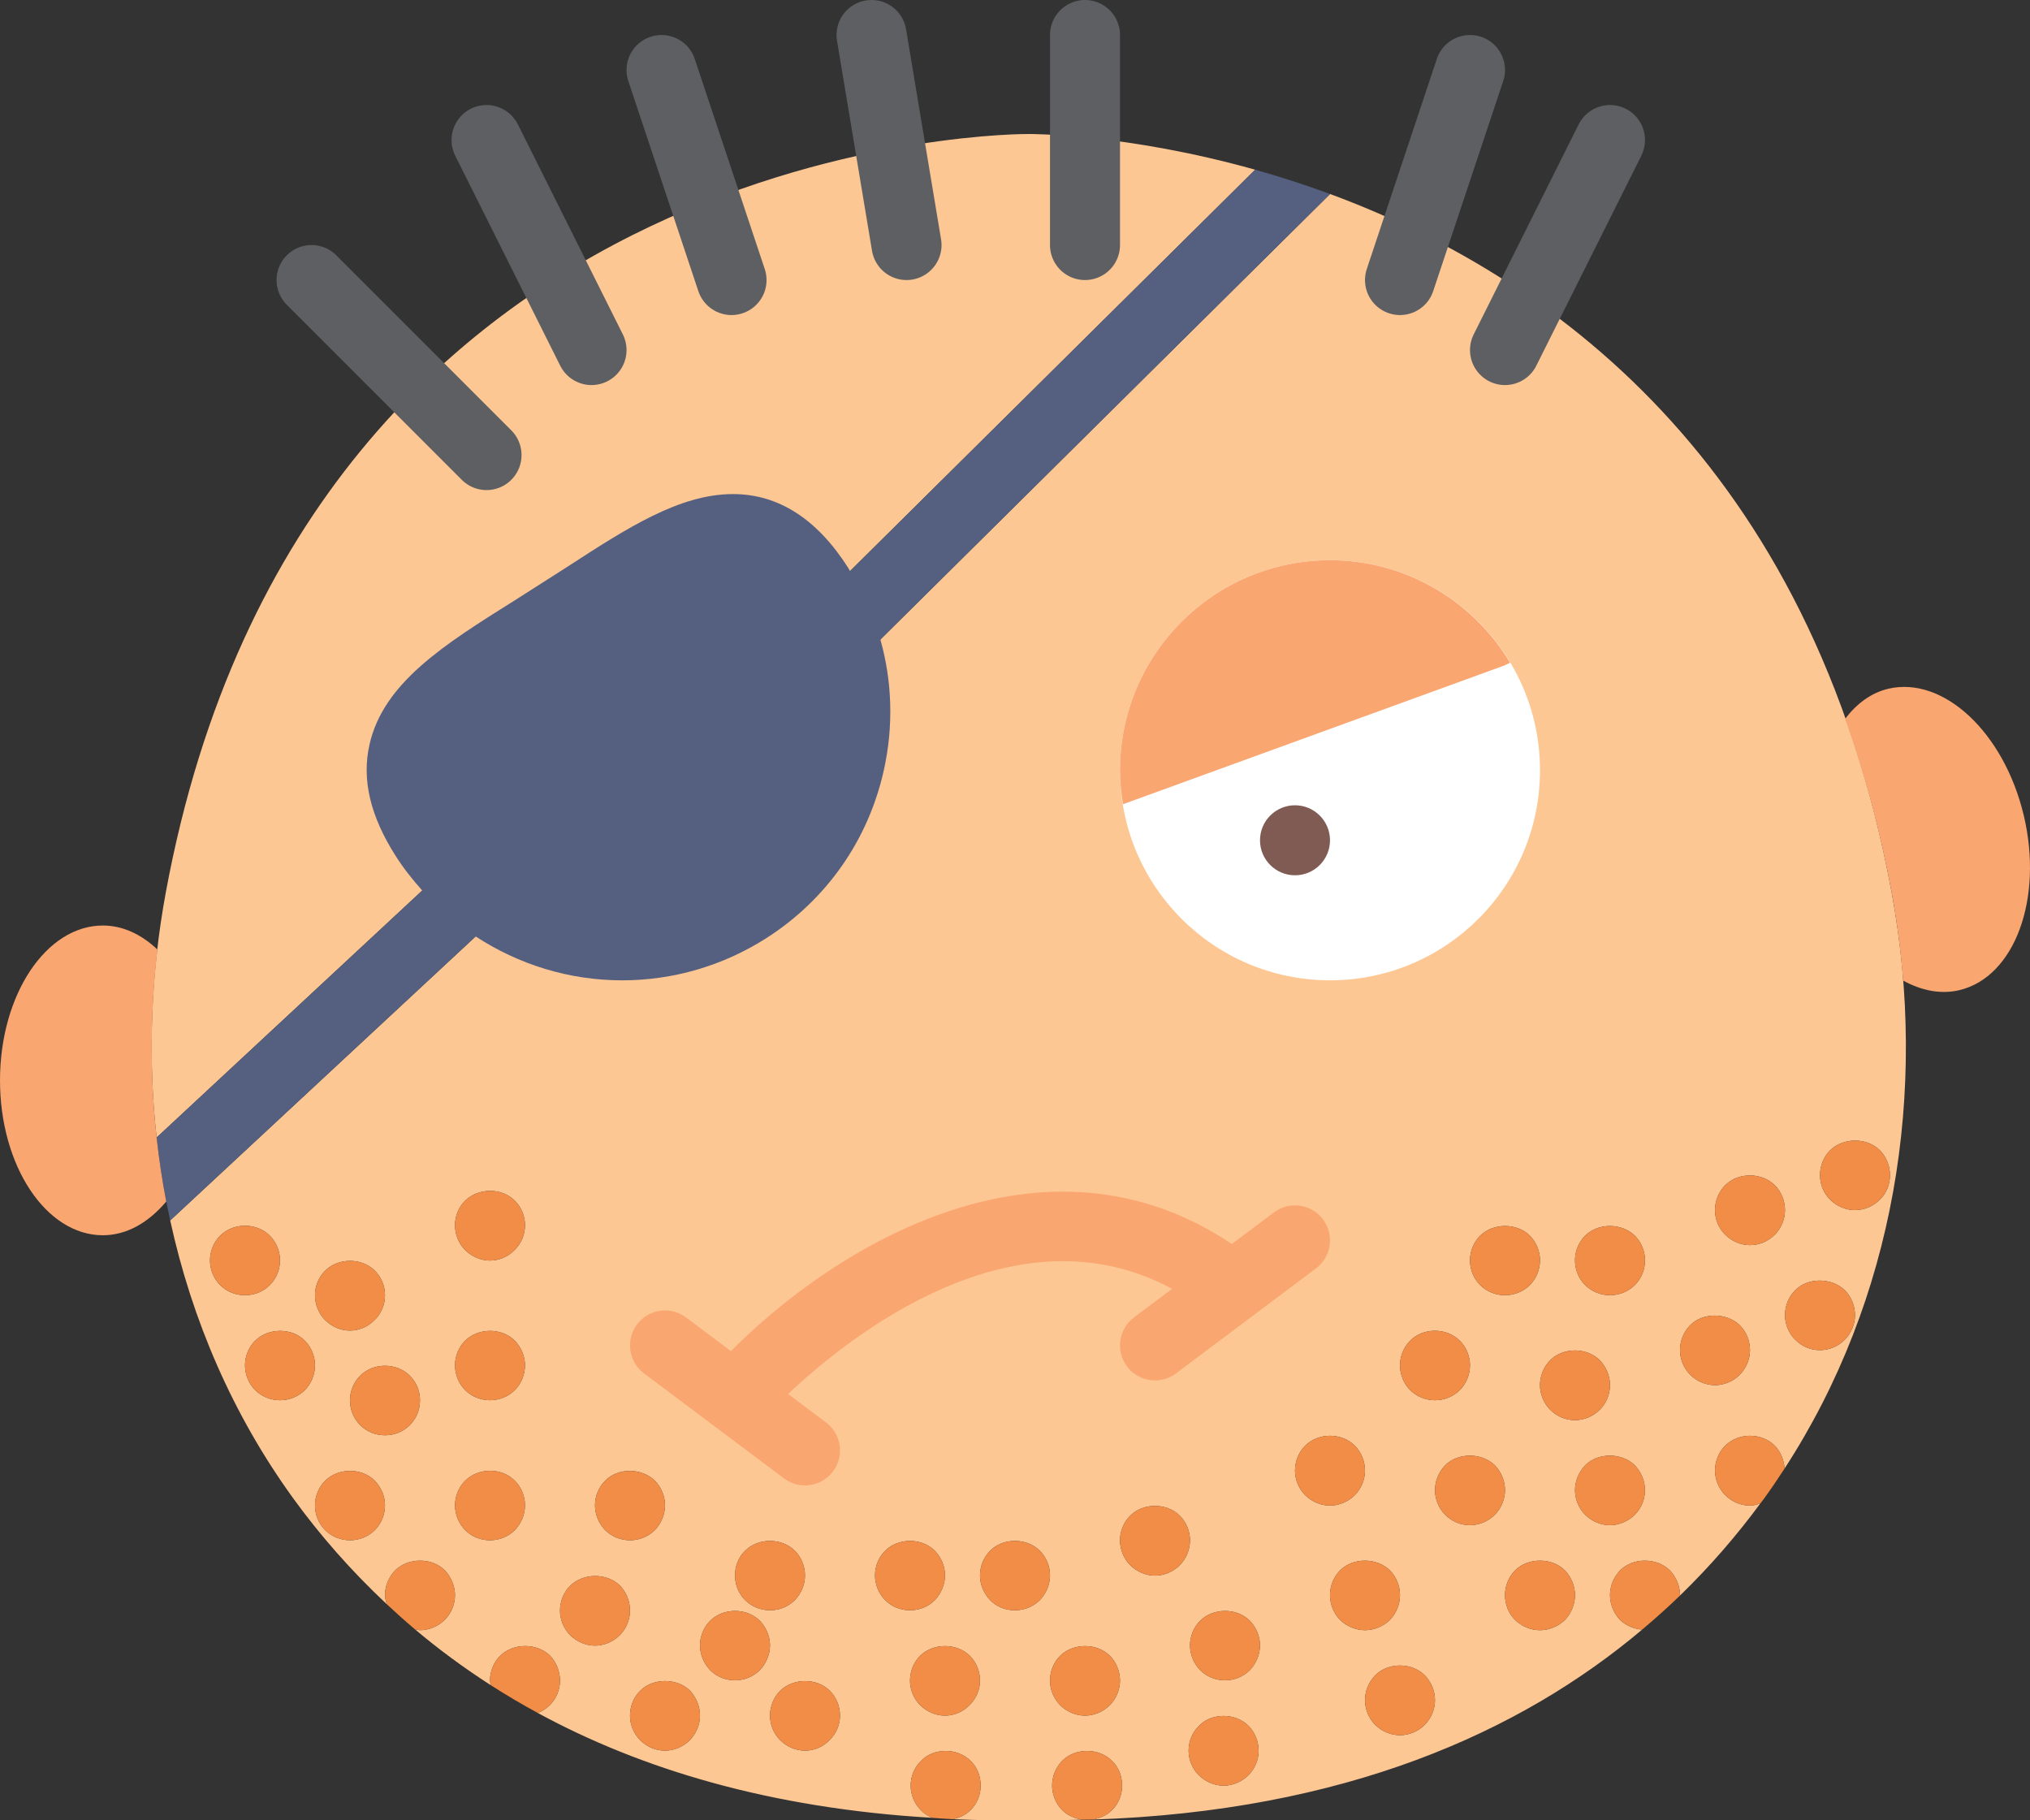 <?xml version="1.0" encoding="UTF-8" standalone="no"?>
<svg width="58px" height="52px" viewBox="0 0 58 52" version="1.1" xmlns="http://www.w3.org/2000/svg" xmlns:xlink="http://www.w3.org/1999/xlink" xmlns:sketch="http://www.bohemiancoding.com/sketch/ns">
    <rect x="0" y="0" width="58" height="52" fill="#333333" stroke="none"/>
    <!-- Generator: Sketch 3.2.2 (9983) - http://www.bohemiancoding.com/sketch -->
    <title>44 - Pirate (Flat)</title>
    <desc>Created with Sketch.</desc>
    <defs></defs>
    <g id="Page-1" stroke="none" stroke-width="1" fill="none" fill-rule="evenodd" sketch:type="MSPage">
        <g id="44---Pirate-(Flat)" sketch:type="MSLayerGroup" transform="translate(0, 1)">
            <path d="M54.046,24.489 C51.758,12.125 44.164,6.82 38.002,4.542 L24.704,17.715 L23.296,16.295 L35.861,3.848 C32.16,2.808 29.392,2.828 29.392,2.828 C29.392,2.828 8.781,2.643 4.738,24.489 C4.308,26.815 4.219,29.181 4.474,31.496 L13.319,23.272 L14.681,24.737 L4.863,33.864 C5.483,36.705 6.647,39.417 8.385,41.812 C9.135,42.846 10.023,43.864 11.052,44.828 C11.029,44.743 11,44.658 11,44.569 C11,44.3 11.109,44.05 11.29,43.859 C11.67,43.49 12.34,43.49 12.71,43.859 C12.89,44.05 13,44.31 13,44.569 C13,44.83 12.89,45.09 12.71,45.27 C12.519,45.46 12.26,45.569 12,45.569 C11.949,45.569 11.901,45.547 11.85,45.539 C12.517,46.102 13.242,46.639 14.027,47.143 C14.021,47.098 14,47.055 14,47.01 C14,46.74 14.109,46.479 14.29,46.3 C14.67,45.93 15.33,45.93 15.71,46.29 C15.89,46.479 16,46.74 16,47.01 C16,47.269 15.89,47.529 15.71,47.71 C15.611,47.808 15.493,47.883 15.366,47.934 C18.3,49.53 21.994,50.656 26.636,50.929 C26.516,50.878 26.404,50.804 26.31,50.71 C26.13,50.529 26.019,50.269 26.019,50.01 C26.019,49.74 26.13,49.479 26.319,49.3 C26.67,48.93 27.35,48.92 27.729,49.3 C27.92,49.479 28.019,49.74 28.019,50.01 C28.019,50.269 27.92,50.52 27.729,50.71 C27.59,50.849 27.412,50.927 27.223,50.968 C27.926,50.998 28.646,51.011 29.392,51 C29.918,51.008 30.422,50.995 30.926,50.982 C30.714,50.951 30.507,50.866 30.35,50.71 C30.17,50.529 30.06,50.269 30.06,50.01 C30.06,49.74 30.17,49.479 30.35,49.3 C30.729,48.92 31.399,48.93 31.769,49.3 C31.96,49.479 32.06,49.74 32.06,50.01 C32.06,50.269 31.96,50.529 31.769,50.71 C31.617,50.862 31.421,50.945 31.211,50.979 C38.433,50.742 43.443,48.481 46.918,45.553 C46.687,45.532 46.459,45.44 46.29,45.279 C46.109,45.09 46,44.83 46,44.569 C46,44.3 46.109,44.05 46.29,43.859 C46.66,43.49 47.33,43.49 47.71,43.859 C47.89,44.05 48,44.31 48,44.569 L47.998,44.581 C48.871,43.734 49.633,42.847 50.295,41.949 C50.198,41.98 50.101,42.01 50,42.01 C49.74,42.01 49.479,41.899 49.29,41.71 C49.109,41.52 49,41.269 49,41.01 C49,40.74 49.109,40.479 49.29,40.3 C49.67,39.92 50.33,39.92 50.71,40.3 C50.876,40.475 50.973,40.705 50.988,40.951 C54.125,36.127 55.1,30.186 54.046,24.489 L54.046,24.489 Z M9.29,35.3 C9.66,34.93 10.33,34.92 10.71,35.3 C10.899,35.49 11,35.74 11,36 C11,36.27 10.89,36.529 10.7,36.71 C10.519,36.899 10.26,37.01 10,37.01 C9.729,37.01 9.479,36.899 9.29,36.71 C9.109,36.529 9,36.27 9,36 C9,35.74 9.1,35.49 9.29,35.3 L9.29,35.3 Z M6,35 C6,34.74 6.109,34.479 6.29,34.3 C6.67,33.92 7.33,33.92 7.71,34.3 C7.89,34.479 8,34.74 8,35 C8,35.269 7.899,35.52 7.71,35.71 C7.519,35.899 7.269,36 7,36 C6.729,36 6.479,35.899 6.29,35.71 C6.1,35.52 6,35.269 6,35 L6,35 Z M8,39 C7.74,39 7.479,38.899 7.29,38.71 C7.109,38.529 7,38.269 7,38 C7,37.74 7.109,37.479 7.29,37.3 C7.66,36.93 8.34,36.92 8.71,37.3 C8.89,37.479 9,37.74 9,38 C9,38.269 8.89,38.529 8.71,38.71 C8.519,38.899 8.26,39 8,39 L8,39 Z M10.71,42.71 C10.519,42.899 10.26,43 10,43 C9.74,43 9.479,42.899 9.29,42.71 C9.1,42.519 9,42.27 9,42 C9,41.74 9.109,41.479 9.29,41.3 C9.66,40.93 10.33,40.92 10.71,41.3 C10.89,41.49 11,41.74 11,42 C11,42.26 10.899,42.519 10.71,42.71 L10.71,42.71 Z M11.71,39.71 C11.519,39.899 11.269,40 11,40 C10.729,40 10.479,39.899 10.29,39.71 C10.1,39.519 10,39.27 10,39 C10,38.74 10.1,38.49 10.29,38.3 C10.67,37.92 11.33,37.92 11.71,38.3 C11.899,38.49 12,38.74 12,39 C12,39.27 11.899,39.519 11.71,39.71 L11.71,39.71 Z M14.71,42.71 C14.519,42.899 14.26,43 14,43 C13.729,43 13.479,42.899 13.29,42.71 C13.109,42.519 13,42.27 13,42 C13,41.74 13.109,41.479 13.29,41.3 C13.67,40.92 14.34,40.92 14.71,41.3 C14.89,41.479 15,41.74 15,42 C15,42.27 14.89,42.519 14.71,42.71 L14.71,42.71 Z M14.71,38.71 C14.519,38.899 14.26,39 14,39 C13.74,39 13.479,38.899 13.29,38.71 C13.109,38.529 13,38.269 13,38 C13,37.74 13.109,37.479 13.29,37.3 C13.66,36.93 14.33,36.92 14.71,37.3 C14.89,37.49 15,37.74 15,38 C15,38.269 14.89,38.529 14.71,38.71 L14.71,38.71 Z M14.7,34.71 C14.519,34.899 14.26,35.01 14,35.01 C13.74,35.01 13.479,34.899 13.29,34.71 C13.109,34.529 13,34.269 13,34 C13,33.74 13.1,33.49 13.29,33.3 C13.67,32.93 14.33,32.92 14.71,33.3 C14.899,33.49 15,33.74 15,34 C15,34.269 14.89,34.529 14.7,34.71 L14.7,34.71 Z M21.29,43.3 C21.67,42.92 22.34,42.93 22.71,43.3 C22.89,43.479 23,43.74 23,44 C23,44.269 22.89,44.52 22.71,44.71 C22.519,44.899 22.269,45 22,45 C21.74,45 21.479,44.899 21.29,44.71 C21.1,44.52 21,44.269 21,44 C21,43.74 21.1,43.479 21.29,43.3 L21.29,43.3 Z M17.29,41.3 C17.66,40.92 18.34,40.93 18.71,41.3 C18.89,41.479 19,41.74 19,42 C19,42.27 18.89,42.519 18.71,42.71 C18.519,42.899 18.26,43 18,43 C17.74,43 17.479,42.899 17.29,42.71 C17.109,42.519 17,42.27 17,42 C17,41.74 17.109,41.479 17.29,41.3 L17.29,41.3 Z M17,46.01 C16.74,46.01 16.479,45.899 16.29,45.71 C16.109,45.529 16,45.27 16,45.01 C16,44.74 16.109,44.479 16.29,44.3 C16.67,43.93 17.33,43.93 17.71,44.29 C17.89,44.479 18,44.74 18,45.01 C18,45.27 17.89,45.529 17.71,45.71 C17.519,45.899 17.26,46.01 17,46.01 L17,46.01 Z M19.71,48.71 C19.519,48.899 19.26,49.01 19,49.01 C18.729,49.01 18.479,48.899 18.29,48.71 C18.109,48.529 18,48.27 18,48.01 C18,47.74 18.109,47.479 18.29,47.3 C18.66,46.93 19.33,46.93 19.71,47.29 C19.89,47.49 20,47.74 20,48.01 C20,48.27 19.89,48.519 19.71,48.71 L19.71,48.71 Z M21,47 C20.729,47 20.479,46.899 20.29,46.71 C20.109,46.519 20,46.269 20,46 C20,45.74 20.109,45.479 20.29,45.3 C20.66,44.93 21.33,44.92 21.71,45.3 C21.89,45.49 22,45.74 22,46 C22,46.26 21.89,46.519 21.71,46.71 C21.519,46.899 21.269,47 21,47 L21,47 Z M23.7,48.71 C23.519,48.899 23.269,49.01 23,49.01 C22.74,49.01 22.479,48.899 22.29,48.71 C22.109,48.529 22,48.27 22,48.01 C22,47.74 22.109,47.479 22.29,47.3 C22.67,46.93 23.34,46.93 23.71,47.3 C23.89,47.479 24,47.74 24,48.01 C24,48.27 23.89,48.529 23.7,48.71 L23.7,48.71 Z M45.71,37.859 C45.89,38.05 46,38.3 46,38.569 C46,38.83 45.89,39.09 45.71,39.27 C45.519,39.46 45.26,39.569 45,39.569 C44.729,39.569 44.479,39.46 44.29,39.27 C44.109,39.09 44,38.83 44,38.569 C44,38.3 44.109,38.04 44.29,37.859 C44.649,37.49 45.33,37.479 45.71,37.859 L45.71,37.859 Z M42.29,34.3 C42.67,33.93 43.34,33.93 43.71,34.3 C43.89,34.479 44,34.74 44,35 C44,35.26 43.899,35.52 43.71,35.71 C43.519,35.899 43.26,36 43,36 C42.74,36 42.479,35.899 42.29,35.71 C42.1,35.52 42,35.269 42,35 C42,34.74 42.109,34.479 42.29,34.3 L42.29,34.3 Z M40.29,37.3 C40.66,36.92 41.33,36.92 41.71,37.3 C41.89,37.479 42,37.74 42,38 C42,38.269 41.89,38.529 41.71,38.71 C41.519,38.899 41.26,39 41,39 C40.74,39 40.479,38.899 40.29,38.71 C40.109,38.529 40,38.269 40,38 C40,37.74 40.109,37.479 40.29,37.3 L40.29,37.3 Z M25,44 C25,43.74 25.109,43.479 25.29,43.3 C25.66,42.93 26.33,42.92 26.71,43.3 C26.89,43.49 27,43.74 27,44 C27,44.26 26.89,44.52 26.71,44.71 C26.519,44.899 26.269,45 26,45 C25.729,45 25.479,44.899 25.29,44.71 C25.109,44.52 25,44.269 25,44 L25,44 Z M27.7,47.71 C27.519,47.899 27.26,48.01 27,48.01 C26.74,48.01 26.479,47.899 26.29,47.71 C26.109,47.529 26,47.269 26,47.01 C26,46.74 26.109,46.479 26.29,46.3 C26.67,45.93 27.33,45.93 27.71,46.3 C27.89,46.479 28,46.74 28,47.01 C28,47.269 27.89,47.529 27.7,47.71 L27.7,47.71 Z M29,45 C28.729,45 28.47,44.899 28.29,44.71 C28.109,44.52 28,44.269 28,44 C28,43.74 28.109,43.479 28.29,43.3 C28.649,42.93 29.33,42.92 29.71,43.3 C29.89,43.479 30,43.74 30,44 C30,44.269 29.89,44.52 29.71,44.71 C29.519,44.899 29.26,45 29,45 L29,45 Z M31.71,47.71 C31.519,47.899 31.26,48.01 31,48.01 C30.74,48.01 30.479,47.899 30.29,47.71 C30.109,47.529 30,47.269 30,47.01 C30,46.74 30.109,46.479 30.29,46.3 C30.67,45.93 31.34,45.93 31.71,46.3 C31.89,46.479 32,46.74 32,47.01 C32,47.269 31.89,47.529 31.71,47.71 L31.71,47.71 Z M33,44.01 C32.74,44.01 32.479,43.899 32.29,43.71 C32.109,43.529 32,43.269 32,43 C32,42.74 32.109,42.479 32.29,42.3 C32.67,41.92 33.34,41.93 33.71,42.3 C33.89,42.479 34,42.74 34,43 C34,43.269 33.89,43.529 33.71,43.71 C33.519,43.899 33.269,44.01 33,44.01 L33,44.01 Z M35.67,49.71 C35.479,49.899 35.22,50.01 34.96,50.01 C34.7,50.01 34.44,49.899 34.25,49.71 C34.069,49.529 33.96,49.269 33.96,49.01 C33.96,48.74 34.069,48.479 34.26,48.3 C34.609,47.93 35.29,47.92 35.67,48.3 C35.85,48.479 35.96,48.74 35.96,49.01 C35.96,49.269 35.859,49.519 35.67,49.71 L35.67,49.71 Z M35.71,46.71 C35.519,46.899 35.269,47 35,47 C34.729,47 34.479,46.899 34.29,46.71 C34.109,46.519 34,46.269 34,46 C34,45.74 34.109,45.479 34.29,45.3 C34.66,44.93 35.33,44.92 35.71,45.3 C35.89,45.49 36,45.74 36,46 C36,46.26 35.89,46.519 35.71,46.71 L35.71,46.71 Z M37,41.01 C37,40.74 37.109,40.479 37.29,40.3 C37.67,39.92 38.33,39.92 38.71,40.3 C38.89,40.479 39,40.74 39,41.01 C39,41.269 38.89,41.529 38.71,41.71 C38.519,41.899 38.26,42.01 38,42.01 C37.74,42.01 37.479,41.899 37.29,41.71 C37.109,41.529 37,41.269 37,41.01 L37,41.01 Z M38,44.569 C38,44.3 38.109,44.04 38.29,43.859 C38.66,43.49 39.33,43.49 39.71,43.859 C39.89,44.04 40,44.3 40,44.569 C40,44.83 39.89,45.09 39.71,45.279 C39.519,45.46 39.26,45.569 39,45.569 C38.74,45.569 38.479,45.46 38.29,45.279 C38.109,45.09 38,44.83 38,44.569 L38,44.569 Z M40.7,48.279 C40.519,48.46 40.26,48.569 40,48.569 C39.74,48.569 39.479,48.46 39.29,48.27 C39.109,48.09 39,47.83 39,47.569 C39,47.3 39.109,47.05 39.29,46.859 C39.67,46.479 40.34,46.49 40.71,46.859 C40.89,47.05 41,47.3 41,47.569 C41,47.83 40.89,48.09 40.7,48.279 L40.7,48.279 Z M42,42.569 C41.729,42.569 41.479,42.46 41.29,42.27 C41.109,42.09 41,41.83 41,41.569 C41,41.3 41.109,41.05 41.29,40.859 C41.66,40.49 42.33,40.49 42.71,40.859 C42.89,41.05 43,41.3 43,41.569 C43,41.83 42.89,42.09 42.71,42.27 C42.519,42.46 42.26,42.569 42,42.569 L42,42.569 Z M44.71,45.279 C44.519,45.46 44.26,45.569 44,45.569 C43.74,45.569 43.479,45.46 43.29,45.279 C43.1,45.09 43,44.83 43,44.569 C43,44.31 43.1,44.05 43.29,43.859 C43.66,43.49 44.34,43.49 44.71,43.859 C44.89,44.05 45,44.3 45,44.569 C45,44.83 44.89,45.09 44.71,45.279 L44.71,45.279 Z M46.71,42.27 C46.519,42.46 46.26,42.569 46,42.569 C45.74,42.569 45.479,42.46 45.29,42.27 C45.109,42.09 45,41.83 45,41.569 C45,41.31 45.109,41.05 45.29,40.859 C45.66,40.49 46.33,40.49 46.71,40.859 C46.89,41.05 47,41.31 47,41.569 C47,41.83 46.89,42.09 46.71,42.27 L46.71,42.27 Z M46.71,35.71 C46.519,35.899 46.26,36 46,36 C45.74,36 45.479,35.899 45.29,35.71 C45.1,35.52 45,35.269 45,35 C45,34.74 45.109,34.479 45.29,34.3 C45.66,33.93 46.33,33.93 46.71,34.3 C46.89,34.479 47,34.74 47,35 C47,35.269 46.899,35.52 46.71,35.71 L46.71,35.71 Z M49.7,38.279 C49.519,38.46 49.26,38.569 49,38.569 C48.74,38.569 48.479,38.46 48.29,38.269 C48.109,38.09 48,37.83 48,37.569 C48,37.3 48.109,37.04 48.29,36.859 C48.649,36.49 49.33,36.49 49.71,36.859 C49.89,37.04 50,37.3 50,37.569 C50,37.83 49.89,38.09 49.7,38.279 L49.7,38.279 Z M50.71,34.269 C50.519,34.46 50.269,34.569 50,34.569 C49.74,34.569 49.479,34.46 49.29,34.269 C49.1,34.08 49,33.83 49,33.569 C49,33.3 49.109,33.04 49.29,32.859 C49.67,32.479 50.34,32.49 50.71,32.859 C50.89,33.04 51,33.3 51,33.569 C51,33.83 50.89,34.09 50.71,34.269 L50.71,34.269 Z M52.7,37.279 C52.519,37.46 52.26,37.569 52,37.569 C51.729,37.569 51.479,37.46 51.29,37.269 C51.109,37.09 51,36.83 51,36.569 C51,36.3 51.109,36.04 51.29,35.859 C51.649,35.49 52.33,35.49 52.71,35.859 C52.89,36.04 53,36.3 53,36.569 C53,36.83 52.89,37.09 52.7,37.279 L52.7,37.279 Z M53.71,33.27 C53.519,33.46 53.26,33.569 53,33.569 C52.74,33.569 52.479,33.46 52.29,33.27 C52.1,33.08 52,32.83 52,32.569 C52,32.3 52.109,32.04 52.29,31.859 C52.67,31.49 53.34,31.49 53.71,31.859 C53.89,32.04 54,32.3 54,32.569 C54,32.83 53.899,33.09 53.71,33.27 L53.71,33.27 Z" id="Fill-1" fill="#FDC794" sketch:type="MSShapeGroup"></path>
            <path d="M7.71,35.71 C7.899,35.52 8,35.269 8,35 C8,34.74 7.89,34.479 7.71,34.3 C7.33,33.92 6.67,33.92 6.29,34.3 C6.109,34.479 6,34.74 6,35 C6,35.269 6.1,35.52 6.29,35.71 C6.479,35.899 6.729,36 7,36 C7.269,36 7.519,35.899 7.71,35.71" id="Fill-2" fill="#F18D46" sketch:type="MSShapeGroup"></path>
            <path d="M10,37.01 C10.26,37.01 10.519,36.899 10.7,36.71 C10.89,36.529 11,36.27 11,36 C11,35.74 10.899,35.49 10.71,35.3 C10.33,34.92 9.66,34.93 9.29,35.3 C9.1,35.49 9,35.74 9,36 C9,36.27 9.109,36.529 9.29,36.71 C9.479,36.899 9.729,37.01 10,37.01" id="Fill-3" fill="#F18D46" sketch:type="MSShapeGroup"></path>
            <path d="M8.71,37.3 C8.34,36.92 7.66,36.93 7.29,37.3 C7.109,37.479 7,37.74 7,38 C7,38.269 7.109,38.529 7.29,38.71 C7.479,38.899 7.74,39 8,39 C8.26,39 8.519,38.899 8.71,38.71 C8.89,38.529 9,38.269 9,38 C9,37.74 8.89,37.479 8.71,37.3" id="Fill-4" fill="#F18D46" sketch:type="MSShapeGroup"></path>
            <path d="M10.29,38.3 C10.1,38.49 10,38.74 10,39 C10,39.27 10.1,39.519 10.29,39.71 C10.479,39.899 10.729,40 11,40 C11.269,40 11.519,39.899 11.71,39.71 C11.899,39.519 12,39.27 12,39 C12,38.74 11.899,38.49 11.71,38.3 C11.33,37.92 10.67,37.92 10.29,38.3" id="Fill-5" fill="#F18D46" sketch:type="MSShapeGroup"></path>
            <path d="M10.71,41.3 C10.33,40.92 9.66,40.93 9.29,41.3 C9.109,41.479 9,41.74 9,42 C9,42.27 9.1,42.519 9.29,42.71 C9.479,42.899 9.74,43 10,43 C10.26,43 10.519,42.899 10.71,42.71 C10.899,42.519 11,42.26 11,42 C11,41.74 10.89,41.49 10.71,41.3" id="Fill-6" fill="#F18D46" sketch:type="MSShapeGroup"></path>
            <path d="M14.71,42.71 C14.89,42.519 15,42.27 15,42 C15,41.74 14.89,41.479 14.71,41.3 C14.34,40.92 13.67,40.92 13.29,41.3 C13.109,41.479 13,41.74 13,42 C13,42.27 13.109,42.519 13.29,42.71 C13.479,42.899 13.729,43 14,43 C14.26,43 14.519,42.899 14.71,42.71" id="Fill-7" fill="#F18D46" sketch:type="MSShapeGroup"></path>
            <path d="M11.29,43.859 C11.109,44.05 11,44.3 11,44.569 C11,44.658 11.029,44.743 11.052,44.828 C11.309,45.069 11.574,45.306 11.85,45.539 C11.901,45.547 11.949,45.569 12,45.569 C12.26,45.569 12.519,45.46 12.71,45.27 C12.89,45.09 13,44.83 13,44.569 C13,44.31 12.89,44.05 12.71,43.859 C12.34,43.49 11.67,43.49 11.29,43.859" id="Fill-8" fill="#F18D46" sketch:type="MSShapeGroup"></path>
            <path d="M17.71,44.29 C17.33,43.93 16.67,43.93 16.29,44.3 C16.109,44.479 16,44.74 16,45.01 C16,45.27 16.109,45.529 16.29,45.71 C16.479,45.899 16.74,46.01 17,46.01 C17.26,46.01 17.519,45.899 17.71,45.71 C17.89,45.529 18,45.27 18,45.01 C18,44.74 17.89,44.479 17.71,44.29" id="Fill-9" fill="#F18D46" sketch:type="MSShapeGroup"></path>
            <path d="M21.71,45.3 C21.33,44.92 20.66,44.93 20.29,45.3 C20.109,45.479 20,45.74 20,46 C20,46.269 20.109,46.519 20.29,46.71 C20.479,46.899 20.729,47 21,47 C21.269,47 21.519,46.899 21.71,46.71 C21.89,46.519 22,46.26 22,46 C22,45.74 21.89,45.49 21.71,45.3" id="Fill-10" fill="#F18D46" sketch:type="MSShapeGroup"></path>
            <path d="M39.71,45.279 C39.89,45.09 40,44.83 40,44.569 C40,44.3 39.89,44.04 39.71,43.859 C39.33,43.49 38.66,43.49 38.29,43.859 C38.109,44.04 38,44.3 38,44.569 C38,44.83 38.109,45.09 38.29,45.279 C38.479,45.46 38.74,45.569 39,45.569 C39.26,45.569 39.519,45.46 39.71,45.279" id="Fill-11" fill="#F18D46" sketch:type="MSShapeGroup"></path>
            <path d="M34.26,48.3 C34.069,48.479 33.96,48.74 33.96,49.01 C33.96,49.269 34.069,49.529 34.25,49.71 C34.44,49.899 34.7,50.01 34.96,50.01 C35.22,50.01 35.479,49.899 35.67,49.71 C35.859,49.519 35.96,49.269 35.96,49.01 C35.96,48.74 35.85,48.479 35.67,48.3 C35.29,47.92 34.609,47.93 34.26,48.3" id="Fill-12" fill="#F18D46" sketch:type="MSShapeGroup"></path>
            <path d="M30.35,49.3 C30.17,49.479 30.06,49.74 30.06,50.01 C30.06,50.269 30.17,50.529 30.35,50.71 C30.507,50.866 30.714,50.951 30.926,50.982 C31.02,50.98 31.118,50.982 31.211,50.979 C31.421,50.945 31.617,50.862 31.769,50.71 C31.96,50.529 32.06,50.269 32.06,50.01 C32.06,49.74 31.96,49.479 31.769,49.3 C31.399,48.93 30.729,48.92 30.35,49.3" id="Fill-13" fill="#F18D46" sketch:type="MSShapeGroup"></path>
            <path d="M22.29,47.3 C22.109,47.479 22,47.74 22,48.01 C22,48.27 22.109,48.529 22.29,48.71 C22.479,48.899 22.74,49.01 23,49.01 C23.269,49.01 23.519,48.899 23.7,48.71 C23.89,48.529 24,48.27 24,48.01 C24,47.74 23.89,47.479 23.71,47.3 C23.34,46.93 22.67,46.93 22.29,47.3" id="Fill-14" fill="#F18D46" sketch:type="MSShapeGroup"></path>
            <path d="M27,48.01 C27.26,48.01 27.519,47.899 27.7,47.71 C27.89,47.529 28,47.269 28,47.01 C28,46.74 27.89,46.479 27.71,46.3 C27.33,45.93 26.67,45.93 26.29,46.3 C26.109,46.479 26,46.74 26,47.01 C26,47.269 26.109,47.529 26.29,47.71 C26.479,47.899 26.74,48.01 27,48.01" id="Fill-15" fill="#F18D46" sketch:type="MSShapeGroup"></path>
            <path d="M31,48.01 C31.26,48.01 31.519,47.899 31.71,47.71 C31.89,47.529 32,47.269 32,47.01 C32,46.74 31.89,46.479 31.71,46.3 C31.34,45.93 30.67,45.93 30.29,46.3 C30.109,46.479 30,46.74 30,47.01 C30,47.269 30.109,47.529 30.29,47.71 C30.479,47.899 30.74,48.01 31,48.01" id="Fill-16" fill="#F18D46" sketch:type="MSShapeGroup"></path>
            <path d="M34.29,45.3 C34.109,45.479 34,45.74 34,46 C34,46.269 34.109,46.519 34.29,46.71 C34.479,46.899 34.729,47 35,47 C35.269,47 35.519,46.899 35.71,46.71 C35.89,46.519 36,46.26 36,46 C36,45.74 35.89,45.49 35.71,45.3 C35.33,44.92 34.66,44.93 34.29,45.3" id="Fill-17" fill="#F18D46" sketch:type="MSShapeGroup"></path>
            <path d="M26.319,49.3 C26.13,49.479 26.019,49.74 26.019,50.01 C26.019,50.269 26.13,50.529 26.31,50.71 C26.404,50.804 26.516,50.878 26.636,50.929 C26.833,50.941 27.022,50.96 27.223,50.968 C27.412,50.927 27.59,50.849 27.729,50.71 C27.92,50.52 28.019,50.269 28.019,50.01 C28.019,49.74 27.92,49.479 27.729,49.3 C27.35,48.92 26.67,48.93 26.319,49.3" id="Fill-18" fill="#F18D46" sketch:type="MSShapeGroup"></path>
            <path d="M18.29,47.3 C18.109,47.479 18,47.74 18,48.01 C18,48.27 18.109,48.529 18.29,48.71 C18.479,48.899 18.729,49.01 19,49.01 C19.26,49.01 19.519,48.899 19.71,48.71 C19.89,48.519 20,48.27 20,48.01 C20,47.74 19.89,47.49 19.71,47.29 C19.33,46.93 18.66,46.93 18.29,47.3" id="Fill-19" fill="#F18D46" sketch:type="MSShapeGroup"></path>
            <path d="M39.29,46.859 C39.109,47.05 39,47.3 39,47.569 C39,47.83 39.109,48.09 39.29,48.27 C39.479,48.46 39.74,48.569 40,48.569 C40.26,48.569 40.519,48.46 40.7,48.279 C40.89,48.09 41,47.83 41,47.569 C41,47.3 40.89,47.05 40.71,46.859 C40.34,46.49 39.67,46.479 39.29,46.859" id="Fill-20" fill="#F18D46" sketch:type="MSShapeGroup"></path>
            <path d="M14.29,46.3 C14.109,46.479 14,46.74 14,47.01 C14,47.055 14.021,47.098 14.027,47.143 C14.455,47.418 14.901,47.681 15.366,47.934 C15.493,47.883 15.611,47.808 15.71,47.71 C15.89,47.529 16,47.269 16,47.01 C16,46.74 15.89,46.479 15.71,46.29 C15.33,45.93 14.67,45.93 14.29,46.3" id="Fill-21" fill="#F18D46" sketch:type="MSShapeGroup"></path>
            <path d="M53.71,31.859 C53.34,31.49 52.67,31.49 52.29,31.859 C52.109,32.04 52,32.3 52,32.569 C52,32.83 52.1,33.08 52.29,33.27 C52.479,33.46 52.74,33.569 53,33.569 C53.26,33.569 53.519,33.46 53.71,33.27 C53.899,33.09 54,32.83 54,32.569 C54,32.3 53.89,32.04 53.71,31.859" id="Fill-22" fill="#F18D46" sketch:type="MSShapeGroup"></path>
            <path d="M50,34.569 C50.269,34.569 50.519,34.46 50.71,34.269 C50.89,34.09 51,33.83 51,33.569 C51,33.3 50.89,33.04 50.71,32.859 C50.34,32.49 49.67,32.479 49.29,32.859 C49.109,33.04 49,33.3 49,33.569 C49,33.83 49.1,34.08 49.29,34.269 C49.479,34.46 49.74,34.569 50,34.569" id="Fill-23" fill="#F18D46" sketch:type="MSShapeGroup"></path>
            <path d="M51.29,35.859 C51.109,36.04 51,36.3 51,36.569 C51,36.83 51.109,37.09 51.29,37.269 C51.479,37.46 51.729,37.569 52,37.569 C52.26,37.569 52.519,37.46 52.7,37.279 C52.89,37.09 53,36.83 53,36.569 C53,36.3 52.89,36.04 52.71,35.859 C52.33,35.49 51.649,35.49 51.29,35.859" id="Fill-24" fill="#F18D46" sketch:type="MSShapeGroup"></path>
            <path d="M49.7,38.279 C49.89,38.09 50,37.83 50,37.569 C50,37.3 49.89,37.04 49.71,36.859 C49.33,36.49 48.649,36.49 48.29,36.859 C48.109,37.04 48,37.3 48,37.569 C48,37.83 48.109,38.09 48.29,38.269 C48.479,38.46 48.74,38.569 49,38.569 C49.26,38.569 49.519,38.46 49.7,38.279" id="Fill-25" fill="#F18D46" sketch:type="MSShapeGroup"></path>
            <path d="M44.29,39.27 C44.479,39.46 44.729,39.569 45,39.569 C45.26,39.569 45.519,39.46 45.71,39.27 C45.89,39.09 46,38.83 46,38.569 C46,38.3 45.89,38.05 45.71,37.859 C45.33,37.479 44.649,37.49 44.29,37.859 C44.109,38.04 44,38.3 44,38.569 C44,38.83 44.109,39.09 44.29,39.27" id="Fill-26" fill="#F18D46" sketch:type="MSShapeGroup"></path>
            <path d="M49.29,40.3 C49.109,40.479 49,40.74 49,41.01 C49,41.269 49.109,41.52 49.29,41.71 C49.479,41.899 49.74,42.01 50,42.01 C50.101,42.01 50.198,41.98 50.295,41.949 C50.329,41.903 50.367,41.858 50.4,41.812 C50.605,41.53 50.799,41.242 50.988,40.951 C50.973,40.705 50.876,40.475 50.71,40.3 C50.33,39.92 49.67,39.92 49.29,40.3" id="Fill-27" fill="#F18D46" sketch:type="MSShapeGroup"></path>
            <path d="M46.71,42.27 C46.89,42.09 47,41.83 47,41.569 C47,41.31 46.89,41.05 46.71,40.859 C46.33,40.49 45.66,40.49 45.29,40.859 C45.109,41.05 45,41.31 45,41.569 C45,41.83 45.109,42.09 45.29,42.27 C45.479,42.46 45.74,42.569 46,42.569 C46.26,42.569 46.519,42.46 46.71,42.27" id="Fill-28" fill="#F18D46" sketch:type="MSShapeGroup"></path>
            <path d="M46.29,43.859 C46.109,44.05 46,44.3 46,44.569 C46,44.83 46.109,45.09 46.29,45.279 C46.459,45.44 46.687,45.532 46.918,45.553 C47.294,45.236 47.656,44.913 47.998,44.581 L48,44.569 C48,44.31 47.89,44.05 47.71,43.859 C47.33,43.49 46.66,43.49 46.29,43.859" id="Fill-29" fill="#F18D46" sketch:type="MSShapeGroup"></path>
            <path d="M42.71,40.859 C42.33,40.49 41.66,40.49 41.29,40.859 C41.109,41.05 41,41.3 41,41.569 C41,41.83 41.109,42.09 41.29,42.27 C41.479,42.46 41.729,42.569 42,42.569 C42.26,42.569 42.519,42.46 42.71,42.27 C42.89,42.09 43,41.83 43,41.569 C43,41.3 42.89,41.05 42.71,40.859" id="Fill-30" fill="#F18D46" sketch:type="MSShapeGroup"></path>
            <path d="M38.71,41.71 C38.89,41.529 39,41.269 39,41.01 C39,40.74 38.89,40.479 38.71,40.3 C38.33,39.92 37.67,39.92 37.29,40.3 C37.109,40.479 37,40.74 37,41.01 C37,41.269 37.109,41.529 37.29,41.71 C37.479,41.899 37.74,42.01 38,42.01 C38.26,42.01 38.519,41.899 38.71,41.71" id="Fill-31" fill="#F18D46" sketch:type="MSShapeGroup"></path>
            <path d="M41,39 C41.26,39 41.519,38.899 41.71,38.71 C41.89,38.529 42,38.269 42,38 C42,37.74 41.89,37.479 41.71,37.3 C41.33,36.92 40.66,36.92 40.29,37.3 C40.109,37.479 40,37.74 40,38 C40,38.269 40.109,38.529 40.29,38.71 C40.479,38.899 40.74,39 41,39" id="Fill-32" fill="#F18D46" sketch:type="MSShapeGroup"></path>
            <path d="M33.71,42.3 C33.34,41.93 32.67,41.92 32.29,42.3 C32.109,42.479 32,42.74 32,43 C32,43.269 32.109,43.529 32.29,43.71 C32.479,43.899 32.74,44.01 33,44.01 C33.269,44.01 33.519,43.899 33.71,43.71 C33.89,43.529 34,43.269 34,43 C34,42.74 33.89,42.479 33.71,42.3" id="Fill-33" fill="#F18D46" sketch:type="MSShapeGroup"></path>
            <path d="M26.71,44.71 C26.89,44.52 27,44.26 27,44 C27,43.74 26.89,43.49 26.71,43.3 C26.33,42.92 25.66,42.93 25.29,43.3 C25.109,43.479 25,43.74 25,44 C25,44.269 25.109,44.52 25.29,44.71 C25.479,44.899 25.729,45 26,45 C26.269,45 26.519,44.899 26.71,44.71" id="Fill-34" fill="#F18D46" sketch:type="MSShapeGroup"></path>
            <path d="M18,43 C18.26,43 18.519,42.899 18.71,42.71 C18.89,42.519 19,42.27 19,42 C19,41.74 18.89,41.479 18.71,41.3 C18.34,40.93 17.66,40.92 17.29,41.3 C17.109,41.479 17,41.74 17,42 C17,42.27 17.109,42.519 17.29,42.71 C17.479,42.899 17.74,43 18,43" id="Fill-35" fill="#F18D46" sketch:type="MSShapeGroup"></path>
            <path d="M14,39 C14.26,39 14.519,38.899 14.71,38.71 C14.89,38.529 15,38.269 15,38 C15,37.74 14.89,37.49 14.71,37.3 C14.33,36.92 13.66,36.93 13.29,37.3 C13.109,37.479 13,37.74 13,38 C13,38.269 13.109,38.529 13.29,38.71 C13.479,38.899 13.74,39 14,39" id="Fill-36" fill="#F18D46" sketch:type="MSShapeGroup"></path>
            <path d="M14,35.01 C14.26,35.01 14.519,34.899 14.7,34.71 C14.89,34.529 15,34.269 15,34 C15,33.74 14.899,33.49 14.71,33.3 C14.33,32.92 13.67,32.93 13.29,33.3 C13.1,33.49 13,33.74 13,34 C13,34.269 13.109,34.529 13.29,34.71 C13.479,34.899 13.74,35.01 14,35.01" id="Fill-37" fill="#F18D46" sketch:type="MSShapeGroup"></path>
            <path d="M22,45 C22.269,45 22.519,44.899 22.71,44.71 C22.89,44.52 23,44.269 23,44 C23,43.74 22.89,43.479 22.71,43.3 C22.34,42.93 21.67,42.92 21.29,43.3 C21.1,43.479 21,43.74 21,44 C21,44.269 21.1,44.52 21.29,44.71 C21.479,44.899 21.74,45 22,45" id="Fill-38" fill="#F18D46" sketch:type="MSShapeGroup"></path>
            <path d="M29.71,43.3 C29.33,42.92 28.649,42.93 28.29,43.3 C28.109,43.479 28,43.74 28,44 C28,44.269 28.109,44.52 28.29,44.71 C28.47,44.899 28.729,45 29,45 C29.26,45 29.519,44.899 29.71,44.71 C29.89,44.52 30,44.269 30,44 C30,43.74 29.89,43.479 29.71,43.3" id="Fill-39" fill="#F18D46" sketch:type="MSShapeGroup"></path>
            <path d="M43,36 C43.26,36 43.519,35.899 43.71,35.71 C43.899,35.52 44,35.26 44,35 C44,34.74 43.89,34.479 43.71,34.3 C43.34,33.93 42.67,33.93 42.29,34.3 C42.109,34.479 42,34.74 42,35 C42,35.269 42.1,35.52 42.29,35.71 C42.479,35.899 42.74,36 43,36" id="Fill-40" fill="#F18D46" sketch:type="MSShapeGroup"></path>
            <path d="M46,36 C46.26,36 46.519,35.899 46.71,35.71 C46.899,35.52 47,35.269 47,35 C47,34.74 46.89,34.479 46.71,34.3 C46.33,33.93 45.66,33.93 45.29,34.3 C45.109,34.479 45,34.74 45,35 C45,35.269 45.1,35.52 45.29,35.71 C45.479,35.899 45.74,36 46,36" id="Fill-41" fill="#F18D46" sketch:type="MSShapeGroup"></path>
            <path d="M43.29,43.859 C43.1,44.05 43,44.31 43,44.569 C43,44.83 43.1,45.09 43.29,45.279 C43.479,45.46 43.74,45.569 44,45.569 C44.26,45.569 44.519,45.46 44.71,45.279 C44.89,45.09 45,44.83 45,44.569 C45,44.3 44.89,44.05 44.71,43.859 C44.34,43.49 43.66,43.49 43.29,43.859" id="Fill-42" fill="#F18D46" sketch:type="MSShapeGroup"></path>
            <path d="M23.39,15.756 C25.369,18.859 24.458,22.979 21.354,24.958 C18.251,26.937 14.131,26.026 12.152,22.923 C10.173,19.819 12.876,18.509 15.979,16.53 C19.082,14.551 21.411,12.653 23.39,15.756" id="Fill-118" fill="#556080" sketch:type="MSShapeGroup"></path>
            <path d="M38.002,4.542 C37.263,4.269 36.547,4.041 35.861,3.848 L24.287,15.313 C24.268,15.282 24.252,15.249 24.232,15.218 C23.343,13.822 22.236,13.114 20.944,13.114 C19.409,13.114 17.91,14.088 16.175,15.214 L14.704,16.152 C12.692,17.413 10.955,18.502 10.557,20.269 C10.331,21.27 10.577,22.313 11.31,23.46 C11.534,23.813 11.792,24.133 12.064,24.439 L4.474,31.496 C4.562,32.293 4.692,33.083 4.863,33.864 L13.59,25.751 C14.815,26.551 16.256,27.005 17.776,27.005 C19.234,27.005 20.658,26.589 21.893,25.801 C23.618,24.7 24.812,22.993 25.254,20.995 C25.531,19.743 25.492,18.47 25.154,17.269 L38.002,4.542 L38.002,4.542 Z M23.302,20.562 C22.975,22.04 22.092,23.302 20.816,24.115 C19.904,24.697 18.852,25.005 17.776,25.005 C15.828,25.005 14.041,24.025 12.995,22.385 C12.565,21.71 12.405,21.162 12.507,20.709 C12.723,19.754 14.133,18.87 15.766,17.846 L17.264,16.891 C18.672,15.977 20.002,15.114 20.944,15.114 C21.341,15.114 21.88,15.249 22.547,16.294 C23.36,17.569 23.628,19.085 23.302,20.562 L23.302,20.562 Z" id="Fill-119" fill="#556080" sketch:type="MSShapeGroup"></path>
            <path d="M4.499,26.126 C4.046,25.697 3.514,25.439 2.939,25.439 C1.316,25.439 0,27.42 0,29.863 C0,32.306 1.316,34.287 2.939,34.287 C3.626,34.287 4.25,33.918 4.75,33.323 C4.297,30.971 4.218,28.539 4.499,26.126" id="Fill-306" fill="#F9A671" sketch:type="MSShapeGroup"></path>
            <path d="M57.823,22.299 C57.26,19.922 55.523,18.301 53.943,18.677 C53.452,18.795 53.045,19.107 52.719,19.532 C53.257,21.047 53.713,22.686 54.046,24.489 C54.201,25.326 54.308,26.168 54.375,27.012 C54.895,27.296 55.447,27.413 55.983,27.285 C57.562,26.909 58.386,24.676 57.823,22.299" id="Fill-307" fill="#F9A671" sketch:type="MSShapeGroup"></path>
            <path d="M13.901,12 L8.901,7 M16.901,9 L13.901,3 M20.901,7 L18.901,1 M25.901,6 L24.901,0 M31,6 L31,0 M40,7 L42,1 M43,9 L46,3" id="Stroke-308" stroke="#5E5F62" stroke-width="2" stroke-linecap="round" sketch:type="MSShapeGroup"></path>
            <path d="M37.8,33.834 C37.469,33.39 36.841,33.303 36.4,33.634 L35.196,34.537 C29.822,30.936 23.865,34.59 20.884,37.597 L19.6,36.634 C19.159,36.303 18.532,36.391 18.2,36.834 C17.868,37.275 17.958,37.902 18.4,38.233 L22.4,41.233 C22.58,41.368 22.79,41.434 22.999,41.434 C23.304,41.434 23.604,41.296 23.8,41.033 C24.132,40.592 24.042,39.965 23.6,39.634 L22.516,38.821 C24.316,37.126 29.013,33.408 33.489,35.817 L32.4,36.634 C31.958,36.965 31.868,37.592 32.2,38.033 C32.396,38.296 32.696,38.434 33.001,38.434 C33.21,38.434 33.42,38.368 33.6,38.233 L37.6,35.233 C38.042,34.902 38.132,34.275 37.8,33.834" id="Fill-366" fill="#F9A671" sketch:type="MSShapeGroup"></path>
            <path d="M32,21.004 C32,24.318 34.686,27.004 38,27.004 C41.314,27.004 44,24.318 44,21.004 C44,17.691 41.314,15.004 38,15.004 C34.686,15.004 32,17.691 32,21.004" id="Fill-418" fill="#FFFFFF" sketch:type="MSShapeGroup"></path>
            <path d="M36,23.004 C36,23.557 36.448,24.004 37,24.004 C37.552,24.004 38,23.557 38,23.004 C38,22.452 37.552,22.004 37,22.004 C36.448,22.004 36,22.452 36,23.004" id="Fill-419" fill="#7F5B53" sketch:type="MSShapeGroup"></path>
            <path d="M43.146,17.93 C42.097,16.18 40.188,15.004 38,15.004 C34.686,15.004 32,17.691 32,21.004 C32,21.335 32.034,21.657 32.085,21.974 L43,18.004 L43.146,17.93" id="Fill-656" fill="#F9A671" sketch:type="MSShapeGroup"></path>
        </g>
    </g>
</svg>